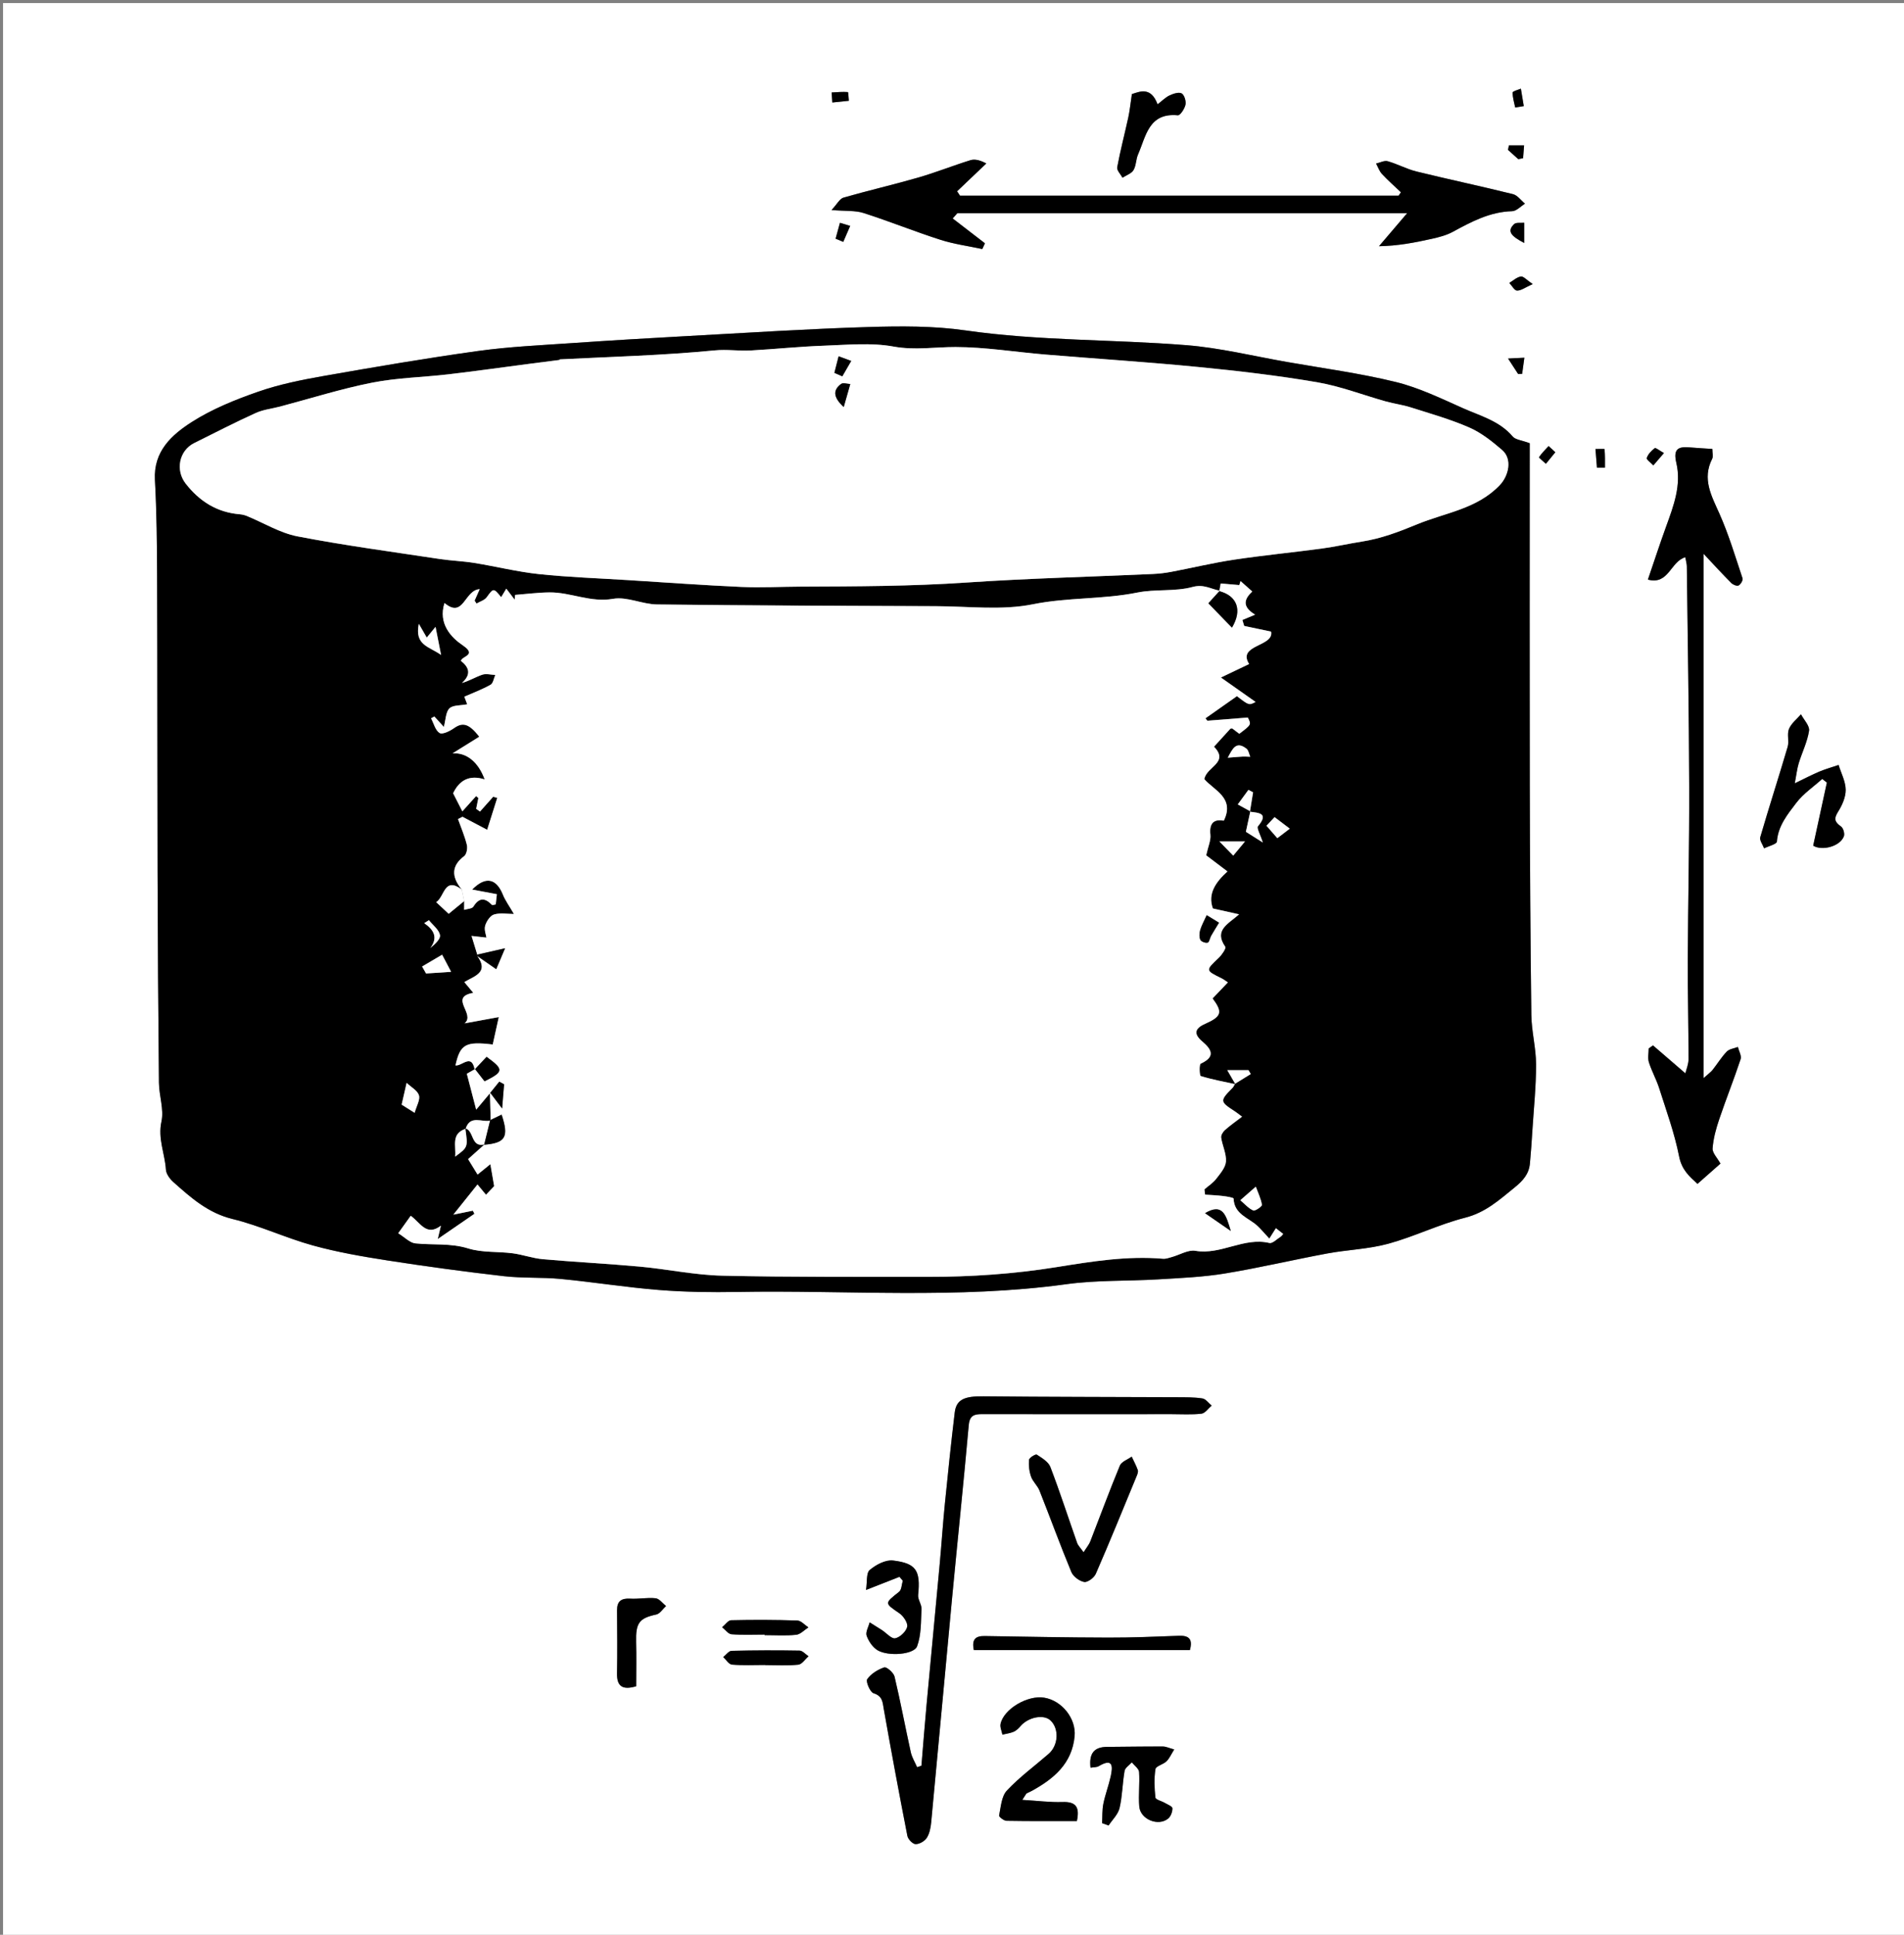 <?xml version="1.0" encoding="utf-8"?>
<!-- Generator: Adobe Illustrator 16.0.0, SVG Export Plug-In . SVG Version: 6.00 Build 0)  -->
<!DOCTYPE svg PUBLIC "-//W3C//DTD SVG 1.1//EN" "http://www.w3.org/Graphics/SVG/1.1/DTD/svg11.dtd">
<svg version="1.1" id="Layer_1" xmlns="http://www.w3.org/2000/svg" xmlns:xlink="http://www.w3.org/1999/xlink" x="0px" y="0px"
	 width="471.815px" height="479.316px" viewBox="0 0 471.815 479.316" enable-background="new 0 0 471.815 479.316"
	 xml:space="preserve">
<rect x="0" y="0" width="471.815" height="479.316" fill="#808080" stroke="none"/>
<g>
	<g>
		<path fill-rule="evenodd" clip-rule="evenodd" fill="#FFFFFF" d="M0.75,480.067c0-159.772,0-319.545,0-479.317
			c157.272,0,314.544,0,471.816,0c0,159.772,0,319.545,0,479.317C315.294,480.067,158.022,480.067,0.75,480.067z M379.063,109.798
			c-1.999-0.748-3.524-0.846-4.212-1.655c-3.268-3.849-7.975-5.084-12.263-6.991c-5.463-2.43-10.945-5.104-16.703-6.514
			c-8.896-2.179-18.028-3.395-27.066-4.982c-8.267-1.451-16.492-3.477-24.824-4.145c-18.22-1.458-36.549-1.039-54.732-3.652
			c-7.938-1.141-16.122-1.081-24.173-0.837c-14.764,0.446-29.513,1.4-44.266,2.204c-9.708,0.529-19.416,1.103-29.115,1.772
			c-7.774,0.537-15.585,0.89-23.292,1.961c-12.778,1.775-25.504,3.949-38.212,6.186c-5.478,0.964-11.003,2.073-16.235,3.896
			c-5.692,1.983-11.438,4.297-16.479,7.529c-4.938,3.166-9.488,7.224-9.101,14.323c0.435,7.961,0.515,15.947,0.543,23.923
			c0.087,24.424,0.043,48.848,0.112,73.271c0.049,17.383,0.161,34.767,0.34,52.148c0.033,3.218,1.278,6.596,0.621,9.605
			c-0.929,4.252,0.847,7.951,1.104,11.913c0.069,1.069,0.965,2.3,1.828,3.067c4.358,3.877,8.6,7.686,14.687,9.166
			c6.777,1.65,13.201,4.71,19.94,6.566c6.056,1.668,12.299,2.748,18.518,3.713c9.561,1.482,19.155,2.783,28.767,3.885
			c4.675,0.537,9.441,0.239,14.131,0.691c8.122,0.783,16.197,2.086,24.328,2.733c6.454,0.514,12.965,0.602,19.443,0.485
			c27.175-0.483,54.403,1.808,81.525-1.923c7.513-1.032,15.201-0.738,22.801-1.198c5.48-0.331,11.001-0.561,16.403-1.445
			c8.521-1.397,16.942-3.393,25.437-4.969c5.016-0.93,10.219-1.073,15.106-2.411c6.457-1.768,12.574-4.806,19.052-6.454
			c5.04-1.282,8.44-4.394,12.22-7.456c2.112-1.712,3.569-3.344,3.821-5.969c0.261-2.725,0.438-5.458,0.61-8.189
			c0.347-5.452,0.923-10.908,0.911-16.361c-0.008-4.076-1.117-8.146-1.17-12.226c-0.242-18.944-0.351-37.891-0.389-56.837
			C379.021,166.295,379.063,137.968,379.063,109.798z M422.135,137.178c2.708,2.88,4.75,5.122,6.89,7.266
			c0.423,0.423,1.409,0.814,1.808,0.603c0.517-0.275,1.126-1.309,0.971-1.773c-1.792-5.369-3.415-10.827-5.708-15.984
			c-1.988-4.47-4.358-8.625-1.811-13.626c0.293-0.574,0.039-1.426,0.039-2.441c-2.009-0.136-3.851-0.23-5.686-0.389
			c-2.95-0.256-4.013,0.549-3.235,3.86c1.288,5.486-0.687,10.654-2.541,15.765c-1.571,4.33-2.998,8.711-4.509,13.128
			c5.162,1.405,5.604-4.507,9.269-5.535c0.182,1.042,0.371,1.637,0.378,2.234c0.219,18.233,0.53,36.466,0.587,54.7
			c0.043,14.231-0.29,28.462-0.349,42.694c-0.033,8.231,0.185,16.462,0.183,24.694c0,1.3-0.565,2.601-0.782,3.529
			c-2.883-2.486-5.452-4.703-8.022-6.921c-0.357,0.253-0.713,0.505-1.069,0.758c0,1.152-0.273,2.39,0.057,3.438
			c0.692,2.196,1.856,4.243,2.553,6.438c1.776,5.591,3.805,11.148,4.932,16.878c0.658,3.344,2.554,4.959,4.554,6.793
			c2.256-1.99,4.147-3.66,5.689-5.021c-0.785-1.434-2.026-2.648-1.946-3.767c0.176-2.433,0.851-4.876,1.639-7.208
			c1.686-4.992,3.65-9.892,5.306-14.894c0.278-0.842-0.426-2.009-0.677-3.025c-0.936,0.363-2.121,0.485-2.754,1.141
			c-1.321,1.368-2.323,3.041-3.515,4.541c-0.433,0.545-1.035,0.955-2.248,2.044C422.135,223.462,422.135,180.831,422.135,137.178z
			 M236.08,54.121c0.387-0.439,0.772-0.877,1.159-1.316c36.917,0,73.834,0,111.459,0c-2.695,3.162-4.837,5.675-6.979,8.188
			c4.522-0.067,8.821-0.873,13.086-1.829c1.782-0.399,3.626-0.875,5.212-1.737c4.629-2.518,9.21-4.957,14.692-5.107
			c1.078-0.029,2.125-1.212,3.188-1.863c-0.989-0.813-1.863-2.085-2.984-2.364c-7.937-1.968-15.942-3.656-23.885-5.604
			c-2.445-0.6-4.723-1.864-7.153-2.549c-0.839-0.237-1.912,0.359-2.879,0.575c0.476,0.872,0.802,1.881,1.457,2.585
			c1.478,1.59,3.119,3.031,4.693,4.532c-0.187,0.277-0.373,0.554-0.56,0.831c-36.235,0-72.472,0-108.706,0
			c-0.236-0.359-0.472-0.719-0.708-1.078c2.413-2.296,4.826-4.593,7.239-6.889c-1.616-0.857-2.876-1.139-3.945-0.808
			c-4.327,1.341-8.548,3.037-12.898,4.293c-6.149,1.776-12.397,3.206-18.547,4.979c-0.938,0.27-1.575,1.587-2.962,3.075
			c3.538,0.294,5.885,0.076,7.949,0.737c6.391,2.049,12.629,4.578,19.02,6.629c3.362,1.079,6.919,1.55,10.388,2.295
			c0.22-0.475,0.438-0.949,0.656-1.422C241.408,58.223,238.744,56.172,236.08,54.121z M228.332,437.42
			c-0.357,0.125-0.714,0.25-1.071,0.376c-0.534-1.238-1.279-2.429-1.565-3.721c-1.379-6.237-2.543-12.523-4.025-18.734
			c-0.23-0.964-1.983-2.466-2.547-2.276c-1.596,0.535-3.288,1.579-4.222,2.923c-0.404,0.581,0.7,3.21,1.567,3.483
			c2.26,0.711,2.23,2.205,2.545,3.981c1.853,10.474,3.795,20.932,5.839,31.368c0.161,0.824,1.311,2.013,2.027,2.031
			c0.942,0.023,2.254-0.725,2.778-1.543c0.694-1.084,0.971-2.538,1.097-3.864c1.749-18.448,3.412-36.904,5.158-55.353
			c1.356-14.335,2.865-28.655,4.142-42.998c0.22-2.473,1.37-2.775,3.373-2.771c15.606,0.034,31.214,0.014,46.82,0.007
			c2.498-0.001,5.018,0.171,7.483-0.114c0.904-0.104,1.683-1.303,2.518-2.002c-0.758-0.617-1.453-1.644-2.286-1.771
			c-2.082-0.32-4.228-0.29-6.349-0.301c-15.967-0.074-31.935-0.056-47.899-0.226c-4.687-0.051-6.741,0.757-7.132,4.022
			c-0.902,7.516-1.687,15.047-2.439,22.579c-0.496,4.961-0.82,9.938-1.277,14.903c-1.071,11.625-2.191,23.245-3.26,34.869
			C229.142,427.329,228.754,432.375,228.332,437.42z M268.513,384.55c-0.815-1.155-1.371-1.67-1.594-2.302
			c-2.213-6.276-4.257-12.615-6.637-18.827c-0.493-1.286-2.1-2.235-3.372-3.065c-0.277-0.18-1.863,0.771-1.911,1.286
			c-0.125,1.375,0.042,2.872,0.503,4.177c0.438,1.241,1.596,2.22,2.085,3.453c2.661,6.709,5.123,13.498,7.89,20.161
			c0.467,1.126,1.991,2.267,3.19,2.478c0.842,0.148,2.455-1.054,2.876-2.022c3.496-8.036,6.8-16.157,10.142-24.261
			c0.187-0.45,0.404-1.042,0.261-1.443c-0.407-1.144-0.993-2.223-1.509-3.326c-1.006,0.729-2.528,1.244-2.933,2.222
			c-2.575,6.211-4.889,12.53-7.333,18.795C269.877,382.63,269.312,383.279,268.513,384.55z M444.754,194.054
			c0.425-2.234,0.565-3.644,0.973-4.972c0.828-2.697,2.138-5.298,2.559-8.045c0.188-1.229-1.287-2.714-2.008-4.082
			c-1.024,1.198-2.398,2.252-2.971,3.638c-0.533,1.291,0.086,3.023-0.321,4.41c-2.2,7.483-4.611,14.905-6.791,22.395
			c-0.223,0.766,0.609,1.837,0.951,2.767c1.106-0.553,3.12-1.036,3.169-1.668c0.297-3.928,2.662-6.783,4.815-9.61
			c1.735-2.279,4.25-3.965,6.419-5.914c0.384,0.299,0.768,0.598,1.151,0.897c-1.122,5.171-2.243,10.343-3.391,15.629
			c2.14,1.354,6.655,0.231,7.611-2.322c0.245-0.657-0.149-2.03-0.707-2.421c-1.544-1.082-1.852-1.901-0.752-3.636
			c1.02-1.606,1.923-3.627,1.906-5.457c-0.019-2.057-1.126-4.103-1.76-6.154c-1.601,0.543-3.235,1.002-4.792,1.652
			C449.049,191.896,447.351,192.803,444.754,194.054z M253.332,445.885c0.927-1.401,0.971-1.55,1.067-1.601
			c0.433-0.228,0.893-0.405,1.321-0.642c5.445-3.005,9.94-6.765,10.572-13.525c0.409-4.363-3.133-8.825-7.54-9.547
			c-4.109-0.673-10.002,2.785-10.811,6.484c-0.179,0.82,0.287,1.78,0.456,2.676c0.948-0.229,1.947-0.341,2.828-0.727
			c0.649-0.284,1.212-0.864,1.695-1.417c1.938-2.221,5.716-2.952,7.389-1.382c2.18,2.045,1.982,6.163-0.451,8.28
			c-3.473,3.022-7.234,5.768-10.36,9.11c-1.338,1.431-1.476,4.049-1.92,6.178c-0.065,0.313,1.191,1.294,1.848,1.306
			c5.811,0.104,11.624,0.061,17.426,0.061c0.774-3.608-0.348-4.825-3.575-4.718C260.229,446.524,257.164,446.115,253.332,445.885z
			 M270.236,437.921c0.842-0.145,1.537-0.087,2.026-0.377c3.582-2.121,3.516,0.058,2.967,2.55c-0.503,2.279-1.357,4.481-1.817,6.767
			c-0.314,1.555-0.217,3.193-0.305,4.794c0.534,0.195,1.068,0.392,1.603,0.587c0.94-1.433,2.352-2.754,2.72-4.321
			c0.705-3.001,0.711-6.159,1.247-9.211c0.138-0.785,1.17-1.414,1.791-2.114c0.63,0.792,1.744,1.55,1.801,2.381
			c0.197,2.847-0.196,5.737,0.049,8.575c0.274,3.179,4.702,4.978,7.148,2.979c0.656-0.535,1.091-1.707,1.062-2.568
			c-0.015-0.467-1.204-0.923-1.896-1.329c-0.79-0.465-2.259-0.799-2.315-1.313c-0.257-2.333-0.355-4.746,0.009-7.05
			c0.12-0.759,1.925-1.145,2.735-1.932c0.729-0.709,1.153-1.735,1.914-2.94c-1.233-0.334-2.028-0.729-2.823-0.732
			c-4.607-0.019-9.215,0.065-13.822,0.096C271.171,432.782,269.808,434.335,270.236,437.921z M294.859,408.775
			c0.748-2.703-0.223-3.629-2.715-3.535c-5.836,0.22-11.676,0.463-17.514,0.449c-10.202-0.024-20.404-0.213-30.605-0.386
			c-2.262-0.039-3.278,0.792-2.706,3.472C259.146,408.775,276.999,408.775,294.859,408.775z M222.89,390.636
			c0.275,0.319,0.551,0.641,0.825,0.961c-0.292,0.936-0.289,2.243-0.923,2.744c-3.651,2.884-3.627,2.782,0.063,5.313
			c1.011,0.693,2.162,2.407,1.946,3.358c-0.265,1.172-1.778,2.61-2.967,2.847c-0.924,0.184-2.172-1.311-3.29-2.037
			c-1.005-0.653-2.028-1.278-3.043-1.915c-0.286,1.124-1.068,2.429-0.741,3.332c0.498,1.379,1.52,2.9,2.752,3.611
			c2.667,1.538,8.981,1.057,9.75-1.017c1.051-2.832,0.936-6.134,1.084-9.245c0.054-1.137-0.938-2.342-0.827-3.453
			c0.599-6.014-0.411-7.85-6.226-8.547c-1.85-0.221-4.236,1.047-5.773,2.348c-0.898,0.759-0.602,2.931-0.919,4.952
			C217.965,392.567,220.428,391.602,222.89,390.636z M280.484,23.315c-0.374,2.487-0.533,4.148-0.887,5.767
			c-0.899,4.124-1.979,8.209-2.75,12.355c-0.141,0.755,0.844,1.719,1.309,2.586c0.935-0.607,2.2-1.012,2.722-1.87
			c0.679-1.119,0.597-2.669,1.14-3.904c1.974-4.496,2.615-10.372,9.853-9.686c0.58,0.055,1.684-1.62,1.896-2.627
			c0.185-0.875-0.285-2.425-0.953-2.793c-0.709-0.391-2.078,0.073-3.001,0.503c-1.001,0.467-1.819,1.324-2.962,2.198
			C285.196,21.396,282.429,22.69,280.484,23.315z M157.652,417.744c0-3.789,0.075-7.37-0.019-10.948
			c-0.125-4.761,0.766-5.914,4.994-6.827c0.916-0.197,1.619-1.377,2.419-2.104c-0.855-0.673-1.659-1.82-2.578-1.922
			c-2.072-0.228-4.211,0.223-6.305,0.098c-2.223-0.133-3.271,0.642-3.256,2.903c0.035,5.206,0.094,10.414-0.006,15.618
			C152.838,417.927,154.424,418.69,157.652,417.744z M189.469,404.945c0.001,0.045,0.001,0.091,0.001,0.136
			c2.609,0,5.238,0.182,7.818-0.087c1.063-0.111,2.025-1.192,3.034-1.833c-0.912-0.594-1.807-1.671-2.737-1.703
			c-5.467-0.186-10.945-0.198-16.414-0.07c-0.757,0.018-1.489,1.129-2.233,1.735c0.773,0.606,1.511,1.672,2.328,1.738
			C183.985,405.083,186.733,404.945,189.469,404.945z M189.6,412.471c0,0.01,0,0.02,0,0.029c2.744,0,5.507,0.179,8.223-0.101
			c0.908-0.093,1.696-1.356,2.538-2.086c-0.743-0.488-1.479-1.387-2.231-1.401c-5.616-0.103-11.236-0.088-16.85,0.056
			c-0.701,0.018-1.378,1.004-2.066,1.542c0.716,0.654,1.391,1.806,2.158,1.871C184.098,412.611,186.855,412.471,189.6,412.471z
			 M377.697,60.191c0-2.2,0-3.605,0-5.01c-0.854,0.096-2.018-0.128-2.507,0.345C373.327,57.327,374.509,58.516,377.697,60.191z
			 M412.329,112.238c-1.089-0.603-2.043-1.392-2.279-1.216c-0.832,0.619-1.658,1.488-1.977,2.434
			c-0.13,0.385,1.048,1.21,1.631,1.835C410.454,114.419,411.204,113.547,412.329,112.238z M379.808,70.373
			c-1.507-1.013-2.302-1.971-2.929-1.871c-1.015,0.163-1.919,1.02-2.87,1.584c0.639,0.676,1.266,1.89,1.917,1.904
			C376.929,72.01,377.948,71.207,379.808,70.373z M206.083,22.911c0.055,0.827,0.11,1.654,0.165,2.481
			c1.365-0.141,2.731-0.281,4.096-0.422c-0.078-0.753-0.11-2.149-0.243-2.159C208.771,22.714,207.424,22.845,206.083,22.911z
			 M207.065,59.131c0.633,0.263,1.265,0.526,1.897,0.79c0.571-1.319,1.144-2.638,1.715-3.957c-0.846-0.255-1.691-0.51-2.538-0.766
			C207.782,56.509,207.424,57.819,207.065,59.131z M375.466,26.626c0.71-0.113,1.419-0.227,2.13-0.34
			c-0.24-1.441-0.48-2.883-0.722-4.324c-0.714,0.316-2.029,0.623-2.036,0.953C374.814,24.147,375.221,25.389,375.466,26.626z
			 M395.729,115.863c0.662-0.004,1.323-0.008,1.985-0.012c0-1.533,0.033-3.068-0.1-4.589c-0.007-0.075-1.47-0.021-2.254-0.027
			C395.484,112.778,395.607,114.321,395.729,115.863z M385.414,112.034c-0.557-0.511-1.112-1.022-1.668-1.532
			c-0.825,0.904-1.714,1.765-2.385,2.772c-0.073,0.11,1.116,1.059,1.721,1.62C383.858,113.94,384.636,112.987,385.414,112.034z
			 M373.698,88.819c1.229,1.886,1.859,2.854,2.489,3.821c0.334-0.008,0.669-0.016,1.003-0.024c0.183-1.333,0.365-2.665,0.549-3.999
			C376.635,88.673,375.529,88.728,373.698,88.819z M376.236,39.43c0.396-0.082,0.792-0.162,1.189-0.243
			c0.082-1.06,0.165-2.119,0.247-3.179c-1.252,0-2.503,0-3.755,0c-0.079,0.375-0.156,0.75-0.234,1.124
			C374.534,37.898,375.385,38.664,376.236,39.43z"/>
		<path fill-rule="evenodd" clip-rule="evenodd" d="M379.063,109.798c0,28.17-0.041,56.497,0.016,84.824
			c0.038,18.947,0.146,37.893,0.389,56.837c0.053,4.08,1.162,8.149,1.17,12.226c0.012,5.453-0.564,10.909-0.911,16.361
			c-0.173,2.731-0.35,5.465-0.61,8.189c-0.252,2.625-1.709,4.257-3.821,5.969c-3.779,3.063-7.18,6.174-12.22,7.456
			c-6.478,1.648-12.595,4.687-19.052,6.454c-4.888,1.338-10.091,1.481-15.106,2.411c-8.494,1.576-16.915,3.571-25.437,4.969
			c-5.402,0.885-10.923,1.114-16.403,1.445c-7.6,0.46-15.288,0.166-22.801,1.198c-27.122,3.73-54.351,1.439-81.525,1.923
			c-6.479,0.116-12.989,0.028-19.443-0.485c-8.13-0.647-16.206-1.95-24.328-2.733c-4.69-0.452-9.457-0.154-14.131-0.691
			c-9.612-1.102-19.207-2.402-28.767-3.885c-6.219-0.965-12.462-2.045-18.518-3.713c-6.74-1.856-13.164-4.916-19.94-6.566
			c-6.086-1.48-10.328-5.289-14.687-9.166c-0.863-0.768-1.758-1.998-1.828-3.067c-0.257-3.962-2.033-7.661-1.104-11.913
			c0.658-3.01-0.587-6.388-0.621-9.605c-0.179-17.382-0.291-34.766-0.34-52.148c-0.069-24.424-0.025-48.848-0.112-73.271
			c-0.028-7.976-0.108-15.962-0.543-23.923c-0.387-7.1,4.162-11.158,9.101-14.323c5.042-3.232,10.787-5.546,16.479-7.529
			c5.232-1.823,10.758-2.932,16.235-3.896c12.708-2.236,25.434-4.411,38.212-6.186c7.707-1.071,15.518-1.424,23.292-1.961
			c9.7-0.669,19.407-1.243,29.115-1.772c14.752-0.804,29.501-1.757,44.266-2.204c8.051-0.243,16.234-0.304,24.173,0.837
			c18.184,2.614,36.513,2.194,54.732,3.652c8.332,0.667,16.558,2.693,24.824,4.145c9.038,1.587,18.171,2.803,27.066,4.982
			c5.758,1.41,11.24,4.084,16.703,6.514c4.288,1.907,8.995,3.142,12.263,6.991C375.538,108.952,377.063,109.05,379.063,109.798z
			 M309.733,201.091c0.26-1.602,0.52-3.204,0.779-4.805c-0.385-0.204-0.769-0.407-1.153-0.609c-0.878,1.202-1.757,2.405-2.636,3.607
			c1.037,0.57,2.075,1.141,3.112,1.71c-0.343,1.581-0.686,3.162-1.101,5.07c0.906,0.573,2.188,1.382,4.187,2.646
			c-0.652-2.053-1.571-3.578-1.204-4.011C314.447,201.479,312.021,201.378,309.733,201.091z M115.295,279.525
			c2.223,0.57,1.358,4.846,4.777,3.979c-1.419,1.268-2.837,2.536-4.077,3.645c0.963,1.567,1.697,2.76,2.349,3.821
			c1.158-0.936,2.27-1.834,3.172-2.563c0.324,1.872,0.581,3.354,0.941,5.439c-0.268,0.281-1.138,1.197-2.025,2.132
			c-0.793-0.957-1.412-1.703-2.107-2.543c-2.001,2.5-3.708,4.631-5.981,7.471c2.236-0.456,3.534-0.72,4.831-0.984
			c0.131,0.259,0.26,0.519,0.39,0.777c-2.824,1.941-5.647,3.883-9.092,6.25c0.339-1.425,0.514-2.156,0.79-3.315
			c-3.586,2.761-5.08-0.729-7.479-2.447c-1.144,1.596-2.146,2.993-3.099,4.323c1.63,1.008,2.869,2.365,4.236,2.51
			c4.359,0.46,8.726-0.109,13.125,1.261c3.449,1.074,7.324,0.722,10.984,1.199c2.52,0.329,4.973,1.239,7.494,1.462
			c8.024,0.711,16.078,1.107,24.1,1.844c6.796,0.624,13.552,2.084,20.347,2.237c16.981,0.386,33.974,0.275,50.962,0.292
			c10.672,0.011,21.285-0.709,31.848-2.406c8.736-1.404,17.506-2.839,26.433-2.078c0.703,0.06,1.449-0.226,2.156-0.42
			c1.966-0.539,4.047-1.854,5.858-1.544c6.341,1.081,11.985-3.439,18.33-1.945c0.76,0.179,1.846-0.966,2.757-1.534
			c0.261-0.163,0.439-0.456,0.667-0.701c-0.694-0.546-1.273-1-1.807-1.42c-0.511,0.811-1.015,1.608-1.628,2.582
			c-1.427-1.534-2.143-2.406-2.963-3.165c-2.195-2.029-5.749-2.844-5.898-6.759c-0.01-0.25-1.692-0.521-2.615-0.633
			c-1.474-0.181-2.964-0.235-4.446-0.343c-0.056-0.438-0.11-0.874-0.165-1.312c0.986-0.855,2.135-1.586,2.916-2.6
			c1.009-1.31,2.313-2.804,2.418-4.294c0.136-1.93-0.886-3.919-1.189-5.917c-0.088-0.576,0.433-1.43,0.928-1.871
			c1.295-1.154,2.73-2.151,4.25-3.318c-0.838-0.622-1.309-1.014-1.82-1.343c-3.711-2.396-3.726-2.582-0.503-5.839
			c0.254-0.256,0.38-0.638,0.563-0.962c1.308-0.808,2.614-1.615,3.922-2.423c-0.193-0.32-0.387-0.641-0.579-0.961
			c-1.606,0-3.212,0-5.244,0c0.842,1.456,1.428,2.47,2.014,3.483c-2.874-0.628-5.778-1.155-8.579-2.021
			c-0.321-0.1-0.426-2.88-0.011-3.071c3.717-1.712,2.729-3.503,0.377-5.507c-2.157-1.84-1.93-3.195,0.716-4.368
			c4.118-1.826,4.358-2.882,1.839-6.281c1.217-1.272,2.428-2.54,3.796-3.972c-0.722-0.473-1.098-0.78-1.522-0.988
			c-4.096-2.008-4.059-1.961-0.718-5.138c0.76-0.722,1.85-2.336,1.594-2.701c-2.901-4.131,0.727-5.636,3.424-8.037
			c-2.4-0.535-4.365-0.974-6.494-1.449c-1.349-3.683,0.747-6.572,3.611-9.179c-2.221-1.68-4.021-3.043-5.27-3.988
			c0.492-2.239,1.196-3.723,1.041-5.109c-0.305-2.726,0.756-3.961,3.324-3.475c2.809-5.683-2.516-7.563-4.825-10.295
			c0.524-3.093,6.229-4.073,2.397-8.033c1.402-1.54,2.771-3.04,4.081-4.48c0.24-0.011,0.404-0.071,0.483-0.013
			c0.581,0.42,1.146,0.864,1.706,1.293c2.996-2.269,2.996-2.269,2.107-4.021c-3.468,0.272-6.747,0.53-10.026,0.789
			c-0.155-0.202-0.311-0.403-0.466-0.604c2.54-1.787,5.081-3.574,7.8-5.487c2.985,2.293,2.985,2.293,4.616,1.435
			c-2.778-1.958-5.393-3.8-8.589-6.052c2.226-1.063,4.479-2.14,6.989-3.34c-3.038-4.817,6.21-4.292,5.456-8.03
			c-2.77-0.583-4.722-0.995-6.675-1.406c-0.148-0.492-0.298-0.985-0.447-1.478c0.904-0.377,1.808-0.755,3.154-1.318
			c-3.369-2.031-2.656-3.913-0.702-5.736c-1.113-0.987-2.013-1.785-2.911-2.583c-0.1,0.333-0.2,0.665-0.3,0.998
			c-1.485-0.13-2.971-0.259-4.609-0.402c-0.088,0.47-0.221,1.187-0.354,1.903l0.12-0.114c-2.208-0.4-3.96-1.678-6.735-0.924
			c-4.368,1.188-9.221,0.48-13.704,1.386c-8.545,1.725-17.263,1.159-25.881,2.902c-7.677,1.552-15.895,0.504-23.874,0.475
			c-23.087-0.084-46.176-0.164-69.262-0.431c-3.648-0.042-7.451-1.999-10.888-1.394c-5.585,0.981-10.488-1.646-15.767-1.593
			c-2.837,0.028-5.672,0.403-8.508,0.622c-0.037,0.392-0.075,0.783-0.113,1.175c-0.616-0.809-1.232-1.617-2.071-2.716
			c-0.561,0.92-0.922,1.512-1.274,2.11c-1.892-2.335-1.92-2.27-3.578,0.012c-0.538,0.74-1.665,1.053-2.523,1.561
			c-0.161-0.239-0.321-0.478-0.482-0.716c0.341-0.769,0.682-1.537,1.264-2.851c-3.819,0.231-3.951,7.426-8.721,3.434
			c-1.649,5.166,1.742,8.595,4.468,10.441c3.699,2.504-0.109,2.643-0.398,3.888c2.007,1.586,2.653,3.32,0.248,5.48
			c1.891-0.533,3.396-1.497,5.039-2.046c0.963-0.322,2.147,0.016,3.231,0.058c-0.376,0.833-0.528,2.064-1.17,2.425
			c-2.044,1.15-4.271,1.977-6.502,2.961c0.111,0.294,0.454,1.203,0.71,1.88c-1.685,0.335-3.554,0.168-4.409,1.021
			c-0.924,0.921-0.901,2.793-1.381,4.581c-0.849-0.931-1.601-1.755-2.352-2.579c-0.27,0.153-0.54,0.306-0.81,0.459
			c0.673,1.266,1.064,2.997,2.118,3.635c0.703,0.426,2.516-0.467,3.538-1.188c2.047-1.447,3.619-1.352,6.286,2.106
			c-2.206,1.376-4.411,2.75-6.616,4.125c3.371-0.248,6.349,2.037,7.955,6.452c-3.73-1.189-6.255,0.152-7.816,3.431
			c0.753,1.476,1.497,2.932,2.287,4.48c1.276-1.418,2.339-2.6,3.402-3.781c0.187,0.164,0.374,0.327,0.56,0.489
			c-0.181,0.888-0.362,1.776-0.542,2.663c0.315,0.228,0.63,0.456,0.945,0.683c1.088-1.22,2.176-2.44,3.263-3.66
			c0.339,0.089,0.678,0.179,1.017,0.268c-0.818,2.585-1.636,5.171-2.502,7.907c-2.162-1.141-4.136-2.181-6.109-3.221
			c-0.372,0.189-0.743,0.378-1.114,0.568c0.754,2.116,1.653,4.196,2.19,6.365c0.212,0.859-0.052,2.354-0.661,2.811
			c-3.042,2.285-3.325,4.964-0.59,8.287c-4.375-3.291-4.23,1.771-6.345,3.123c1.106,1.032,1.971,1.838,3.091,2.883
			c1.333-1.096,2.593-2.133,3.854-3.17c-0.006,0.728-0.011,1.457-0.016,2.185c0.784-0.251,1.953-0.263,2.284-0.795
			c1.453-2.334,2.905-2.203,4.631-0.408c0.091,0.094,0.449-0.069,0.912-0.155c0.092-0.843,0.19-1.74,0.275-2.518
			c-2.109-0.396-3.907-0.735-6.121-1.151c3.378-3.439,6.026-2.706,7.622,1.252c0.592,1.467,1.564,2.781,2.73,4.802
			c-1.609,0-3.387-0.337-4.927,0.124c-0.952,0.285-1.877,1.685-2.196,2.767c-0.299,1.014,0.215,2.269,0.309,2.957
			c-1.412-0.157-2.689-0.299-3.687-0.411c0.64,2.083,1.03,3.354,1.42,4.625c-0.047,0.122-0.044,0.238,0.009,0.35
			c2.975,4.081-0.726,4.958-3.22,6.453c0.676,0.812,1.302,1.563,2.225,2.67c-6.18,1.081,0.648,5.234-2.158,7.558
			c3.017-0.552,6.033-1.104,8.476-1.551c-0.51,2.301-0.999,4.51-1.505,6.792c-6.691-0.805-8.072-0.102-9.229,5.18
			c1.609,0.235,3.976-3.06,4.759,1.021l0.089-0.111c-0.996,0.566-1.992,1.132-2.036,1.157c0.903,3.468,1.528,5.869,2.317,8.897
			c1.476-1.763,2.485-2.969,3.495-4.174l-0.09-0.115c0.063,2.325,0.124,4.65,0.186,6.976c-2.109,0.552-5.074-1.508-6.187,2.05
			c-3.675,1.216-2.36,4.141-2.61,6.89C115.977,284.197,115.977,284.197,115.295,279.525z M138.679,89.03
			c-0.007,0.047-0.016,0.095-0.023,0.142c-2.33,0.297-4.66,0.59-6.988,0.893c-6.848,0.893-13.687,1.86-20.545,2.666
			c-6.308,0.742-12.727,0.847-18.932,2.073C84.51,96.322,77,98.71,69.415,100.714c-2.015,0.532-4.166,0.75-6.033,1.6
			c-5.156,2.345-10.209,4.922-15.276,7.46c-3.752,1.879-4.666,6.733-2.103,10.017c3.435,4.402,7.737,7.135,13.375,7.607
			c0.608,0.051,1.234,0.196,1.798,0.428c4.182,1.713,8.206,4.213,12.551,5.051c11.681,2.252,23.493,3.823,35.262,5.608
			c2.833,0.429,5.719,0.516,8.546,0.973c5.349,0.865,10.64,2.195,16.016,2.766c7.3,0.773,14.657,1.024,21.99,1.483
			c9.396,0.588,18.787,1.274,28.19,1.695c4.913,0.22,9.847-0.06,14.771-0.08c13.634-0.054,27.254-0.08,40.88-1.002
			c15.433-1.044,30.909-1.428,46.365-2.128c1.491-0.067,2.988-0.243,4.454-0.521c5.213-0.988,10.384-2.237,15.624-3.025
			c7.217-1.083,14.488-1.783,21.722-2.755c3.322-0.446,6.601-1.204,9.914-1.723c4.771-0.747,9.147-2.398,13.644-4.259
			c6.995-2.897,14.783-3.771,20.466-9.647c2.341-2.421,3.207-6.578,0.661-8.769c-2.482-2.136-5.161-4.276-8.122-5.572
			c-4.673-2.044-9.638-3.439-14.516-4.995c-2.007-0.64-4.131-0.906-6.165-1.474c-5.685-1.587-11.26-3.768-17.043-4.755
			c-9.753-1.667-19.612-2.816-29.466-3.78c-12.626-1.235-25.293-2.039-37.937-3.089c-7.403-0.615-14.795-1.841-22.193-1.856
			c-5.119-0.01-10.093,0.848-15.373-0.118c-5.561-1.017-11.453-0.418-17.19-0.216c-6.066,0.213-12.116,0.846-18.179,1.186
			c-2.977,0.167-5.872-0.322-8.974-0.018C164.325,88.055,151.485,88.371,138.679,89.03z M109.556,236.518
			c-1.927,1.135-3.443,2.026-4.958,2.918c0.326,0.575,0.653,1.15,0.979,1.726c2.071-0.136,4.142-0.271,6.212-0.406
			C110.975,239.21,110.161,237.665,109.556,236.518z M99.529,273.654c0.744,0.469,1.717,1.081,3.216,2.025
			c0.489-1.749,1.404-3.224,1.074-4.327c-0.35-1.167-1.884-1.979-3.054-3.093C100.249,270.513,99.93,271.906,99.529,273.654z
			 M103.787,154.547c-1.1,5.354,2.558,5.578,5.517,7.708c-0.54-2.728-0.9-4.549-1.376-6.958c-0.983,1.201-1.498,1.829-2.175,2.657
			C105.202,157.001,104.75,156.217,103.787,154.547z M307.352,297.337c1.104,0.928,2.027,2.026,3.205,2.533
			c0.467,0.202,2.209-1.019,2.149-1.398c-0.243-1.528-0.962-2.981-1.517-4.494C309.775,295.215,308.831,296.042,307.352,297.337z
			 M315.84,202.432c-0.956,1.019-1.814,1.932-2.002,2.132c1.049,1.203,1.893,2.17,2.685,3.077c0.729-0.557,1.927-1.469,3.084-2.354
			C318.443,204.405,317.256,203.505,315.84,202.432z M302.156,208.448c1.451,1.48,2.448,2.497,3.444,3.513
			c0.825-0.993,1.65-1.984,2.921-3.513C306.051,208.448,304.536,208.448,302.156,208.448z M304.249,187.709
			c1.65-0.129,2.654-0.231,3.66-0.277c0.631-0.029,1.265,0.028,1.898,0.045c-0.299-0.681-0.41-1.603-0.927-2
			C306.323,183.504,305.452,185.428,304.249,187.709z M106.28,227.963c-0.385,0.246-0.769,0.491-1.153,0.735
			c2.468,1.706,3.447,3.604,1.502,6.164c1.095-0.922,2.584-2.22,2.4-3.2C108.772,230.304,107.256,229.185,106.28,227.963z"/>
		<path fill-rule="evenodd" clip-rule="evenodd" d="M422.135,137.178c0,43.653,0,86.284,0,129.918
			c1.213-1.089,1.815-1.499,2.248-2.044c1.191-1.5,2.193-3.173,3.515-4.541c0.633-0.655,1.818-0.777,2.754-1.141
			c0.251,1.017,0.955,2.184,0.677,3.025c-1.655,5.002-3.62,9.901-5.306,14.894c-0.788,2.332-1.463,4.775-1.639,7.208
			c-0.08,1.118,1.161,2.333,1.946,3.767c-1.542,1.361-3.434,3.031-5.689,5.021c-2-1.834-3.896-3.449-4.554-6.793
			c-1.127-5.729-3.155-11.287-4.932-16.878c-0.696-2.195-1.86-4.242-2.553-6.438c-0.33-1.048-0.057-2.285-0.057-3.438
			c0.356-0.253,0.712-0.505,1.069-0.758c2.57,2.218,5.14,4.435,8.022,6.921c0.217-0.929,0.782-2.229,0.782-3.529
			c0.002-8.231-0.216-16.463-0.183-24.694c0.059-14.231,0.392-28.463,0.349-42.694c-0.057-18.234-0.368-36.466-0.587-54.7
			c-0.007-0.597-0.196-1.192-0.378-2.234c-3.664,1.027-4.106,6.939-9.269,5.535c1.511-4.417,2.938-8.798,4.509-13.128
			c1.854-5.111,3.829-10.279,2.541-15.765c-0.777-3.311,0.285-4.116,3.235-3.86c1.835,0.159,3.677,0.253,5.686,0.389
			c0,1.015,0.254,1.867-0.039,2.441c-2.548,5.001-0.178,9.156,1.811,13.626c2.293,5.157,3.916,10.616,5.708,15.984
			c0.155,0.465-0.454,1.498-0.971,1.773c-0.398,0.212-1.385-0.179-1.808-0.603C426.885,142.3,424.843,140.059,422.135,137.178z"/>
		<path fill-rule="evenodd" clip-rule="evenodd" d="M236.08,54.121c2.664,2.051,5.328,4.102,7.992,6.153
			c-0.218,0.474-0.437,0.948-0.656,1.422c-3.469-0.746-7.026-1.217-10.388-2.295c-6.391-2.051-12.628-4.58-19.02-6.629
			c-2.064-0.662-4.411-0.443-7.949-0.737c1.387-1.488,2.023-2.805,2.962-3.075c6.15-1.772,12.398-3.202,18.547-4.979
			c4.35-1.256,8.571-2.952,12.898-4.293c1.069-0.332,2.329-0.05,3.945,0.808c-2.413,2.296-4.826,4.593-7.239,6.889
			c0.236,0.359,0.472,0.719,0.708,1.078c36.234,0,72.471,0,108.706,0c0.187-0.277,0.373-0.554,0.56-0.831
			c-1.574-1.501-3.216-2.941-4.693-4.532c-0.655-0.705-0.981-1.714-1.457-2.585c0.967-0.216,2.04-0.812,2.879-0.575
			c2.431,0.686,4.708,1.949,7.153,2.549c7.942,1.948,15.948,3.637,23.885,5.604c1.121,0.278,1.995,1.551,2.984,2.364
			c-1.063,0.65-2.109,1.833-3.188,1.863c-5.482,0.15-10.063,2.589-14.692,5.107c-1.586,0.862-3.43,1.338-5.212,1.737
			c-4.265,0.956-8.563,1.761-13.086,1.829c2.142-2.513,4.283-5.026,6.979-8.188c-37.625,0-74.542,0-111.459,0
			C236.853,53.244,236.467,53.682,236.08,54.121z"/>
		<path fill-rule="evenodd" clip-rule="evenodd" d="M228.332,437.42c0.422-5.045,0.81-10.091,1.274-15.131
			c1.068-11.624,2.188-23.244,3.26-34.869c0.458-4.965,0.781-9.942,1.277-14.903c0.752-7.532,1.538-15.063,2.439-22.579
			c0.391-3.266,2.445-4.073,7.132-4.022c15.965,0.17,31.933,0.151,47.899,0.226c2.121,0.011,4.267-0.02,6.349,0.301
			c0.833,0.128,1.528,1.154,2.286,1.771c-0.835,0.699-1.613,1.897-2.518,2.002c-2.466,0.285-4.985,0.113-7.483,0.114
			c-15.606,0.007-31.214,0.027-46.82-0.007c-2.003-0.004-3.153,0.299-3.373,2.771c-1.276,14.343-2.785,28.663-4.142,42.998
			c-1.746,18.448-3.409,36.904-5.158,55.353c-0.126,1.326-0.403,2.78-1.097,3.864c-0.524,0.818-1.836,1.566-2.778,1.543
			c-0.716-0.019-1.866-1.207-2.027-2.031c-2.044-10.437-3.986-20.895-5.839-31.368c-0.314-1.776-0.285-3.271-2.545-3.981
			c-0.867-0.273-1.971-2.902-1.567-3.483c0.935-1.344,2.626-2.388,4.222-2.923c0.564-0.189,2.317,1.313,2.547,2.276
			c1.481,6.211,2.646,12.497,4.025,18.734c0.286,1.292,1.031,2.482,1.565,3.721C227.617,437.67,227.975,437.545,228.332,437.42z"/>
		<path fill-rule="evenodd" clip-rule="evenodd" d="M268.513,384.55c0.799-1.271,1.364-1.92,1.658-2.676
			c2.444-6.265,4.758-12.584,7.333-18.795c0.404-0.978,1.927-1.493,2.933-2.222c0.516,1.104,1.102,2.183,1.509,3.326
			c0.144,0.401-0.074,0.993-0.261,1.443c-3.342,8.104-6.646,16.225-10.142,24.261c-0.421,0.969-2.034,2.171-2.876,2.022
			c-1.199-0.211-2.724-1.352-3.19-2.478c-2.767-6.663-5.229-13.452-7.89-20.161c-0.489-1.233-1.647-2.212-2.085-3.453
			c-0.461-1.305-0.628-2.802-0.503-4.177c0.048-0.516,1.634-1.466,1.911-1.286c1.272,0.83,2.879,1.779,3.372,3.065
			c2.38,6.212,4.424,12.551,6.637,18.827C267.142,382.88,267.697,383.395,268.513,384.55z"/>
		<path fill-rule="evenodd" clip-rule="evenodd" d="M444.754,194.054c2.597-1.251,4.295-2.157,6.063-2.894
			c1.557-0.649,3.191-1.108,4.792-1.652c0.634,2.051,1.741,4.097,1.76,6.154c0.017,1.829-0.887,3.85-1.906,5.457
			c-1.1,1.734-0.792,2.554,0.752,3.636c0.558,0.391,0.952,1.765,0.707,2.421c-0.956,2.554-5.472,3.676-7.611,2.322
			c1.147-5.287,2.269-10.458,3.391-15.629c-0.384-0.299-0.768-0.598-1.151-0.897c-2.169,1.949-4.684,3.635-6.419,5.914
			c-2.153,2.828-4.519,5.682-4.815,9.61c-0.049,0.632-2.063,1.115-3.169,1.668c-0.342-0.93-1.174-2.001-0.951-2.767
			c2.18-7.489,4.591-14.911,6.791-22.395c0.407-1.386-0.212-3.119,0.321-4.41c0.572-1.385,1.946-2.439,2.971-3.638
			c0.721,1.368,2.196,2.853,2.008,4.082c-0.421,2.747-1.73,5.348-2.559,8.045C445.319,190.41,445.179,191.819,444.754,194.054z"/>
		<path fill-rule="evenodd" clip-rule="evenodd" d="M253.332,445.885c3.832,0.23,6.897,0.64,9.945,0.537
			c3.228-0.107,4.35,1.109,3.575,4.718c-5.802,0-11.615,0.044-17.426-0.061c-0.656-0.012-1.913-0.992-1.848-1.306
			c0.444-2.129,0.582-4.747,1.92-6.178c3.126-3.343,6.888-6.088,10.36-9.11c2.434-2.117,2.631-6.235,0.451-8.28
			c-1.673-1.57-5.45-0.839-7.389,1.382c-0.483,0.553-1.046,1.133-1.695,1.417c-0.881,0.386-1.88,0.497-2.828,0.727
			c-0.169-0.896-0.635-1.855-0.456-2.676c0.809-3.699,6.701-7.157,10.811-6.484c4.407,0.722,7.949,5.184,7.54,9.547
			c-0.632,6.761-5.127,10.521-10.572,13.525c-0.429,0.236-0.889,0.414-1.321,0.642C254.303,444.335,254.259,444.483,253.332,445.885
			z"/>
		<path fill-rule="evenodd" clip-rule="evenodd" d="M270.236,437.921c-0.429-3.586,0.935-5.139,4.092-5.16
			c4.607-0.03,9.215-0.114,13.822-0.096c0.795,0.003,1.59,0.398,2.823,0.732c-0.761,1.205-1.185,2.231-1.914,2.94
			c-0.811,0.787-2.615,1.173-2.735,1.932c-0.364,2.304-0.266,4.717-0.009,7.05c0.057,0.514,1.525,0.848,2.315,1.313
			c0.692,0.406,1.882,0.862,1.896,1.329c0.029,0.861-0.405,2.033-1.062,2.568c-2.446,1.999-6.874,0.2-7.148-2.979
			c-0.245-2.838,0.148-5.729-0.049-8.575c-0.057-0.831-1.171-1.589-1.801-2.381c-0.621,0.7-1.653,1.329-1.791,2.114
			c-0.536,3.052-0.542,6.21-1.247,9.211c-0.368,1.567-1.779,2.889-2.72,4.321c-0.534-0.195-1.068-0.392-1.603-0.587
			c0.088-1.601-0.01-3.239,0.305-4.794c0.46-2.285,1.314-4.487,1.817-6.767c0.549-2.492,0.615-4.671-2.967-2.55
			C271.773,437.834,271.078,437.776,270.236,437.921z"/>
		<path fill-rule="evenodd" clip-rule="evenodd" d="M294.859,408.775c-17.86,0-35.714,0-53.54,0
			c-0.572-2.68,0.444-3.511,2.706-3.472c10.201,0.173,20.403,0.361,30.605,0.386c5.838,0.014,11.678-0.229,17.514-0.449
			C294.637,405.146,295.607,406.072,294.859,408.775z"/>
		<path fill-rule="evenodd" clip-rule="evenodd" d="M222.89,390.636c-2.462,0.966-4.924,1.932-8.29,3.252
			c0.317-2.021,0.021-4.193,0.919-4.952c1.537-1.301,3.923-2.568,5.773-2.348c5.815,0.697,6.825,2.533,6.226,8.547
			c-0.111,1.111,0.88,2.316,0.827,3.453c-0.148,3.111-0.033,6.413-1.084,9.245c-0.769,2.073-7.083,2.555-9.75,1.017
			c-1.232-0.711-2.254-2.232-2.752-3.611c-0.327-0.903,0.456-2.208,0.741-3.332c1.015,0.637,2.039,1.262,3.043,1.915
			c1.118,0.727,2.366,2.221,3.29,2.037c1.189-0.236,2.702-1.675,2.967-2.847c0.215-0.951-0.935-2.665-1.946-3.358
			c-3.69-2.53-3.714-2.429-0.063-5.313c0.635-0.501,0.632-1.809,0.923-2.744C223.44,391.276,223.165,390.955,222.89,390.636z"/>
		<path fill-rule="evenodd" clip-rule="evenodd" d="M280.484,23.315c1.944-0.625,4.712-1.919,6.365,2.529
			c1.143-0.874,1.961-1.731,2.962-2.198c0.923-0.43,2.292-0.894,3.001-0.503c0.668,0.368,1.138,1.918,0.953,2.793
			c-0.212,1.007-1.315,2.683-1.896,2.627c-7.237-0.687-7.879,5.189-9.853,9.686c-0.543,1.235-0.461,2.786-1.14,3.904
			c-0.521,0.858-1.787,1.263-2.722,1.87c-0.465-0.867-1.449-1.831-1.309-2.586c0.771-4.146,1.851-8.231,2.75-12.355
			C279.951,27.464,280.11,25.802,280.484,23.315z"/>
		<path fill-rule="evenodd" clip-rule="evenodd" d="M157.652,417.744c-3.228,0.946-4.813,0.183-4.75-3.183
			c0.1-5.204,0.041-10.412,0.006-15.618c-0.015-2.262,1.034-3.036,3.256-2.903c2.093,0.125,4.232-0.325,6.305-0.098
			c0.918,0.102,1.722,1.249,2.578,1.922c-0.801,0.728-1.504,1.907-2.419,2.104c-4.228,0.913-5.119,2.066-4.994,6.827
			C157.727,410.374,157.652,413.955,157.652,417.744z"/>
		<path fill-rule="evenodd" clip-rule="evenodd" d="M189.469,404.945c-2.736,0-5.483,0.138-8.201-0.084
			c-0.817-0.066-1.555-1.132-2.328-1.738c0.744-0.606,1.476-1.718,2.233-1.735c5.469-0.128,10.947-0.115,16.414,0.07
			c0.93,0.032,1.825,1.109,2.737,1.703c-1.009,0.641-1.971,1.722-3.034,1.833c-2.581,0.269-5.209,0.087-7.818,0.087
			C189.47,405.036,189.47,404.99,189.469,404.945z"/>
		<path fill-rule="evenodd" clip-rule="evenodd" d="M189.6,412.471c-2.745,0-5.502,0.141-8.227-0.09
			c-0.767-0.065-1.442-1.217-2.158-1.871c0.688-0.538,1.365-1.524,2.066-1.542c5.614-0.144,11.234-0.158,16.85-0.056
			c0.752,0.015,1.488,0.913,2.231,1.402c-0.842,0.729-1.63,1.992-2.538,2.085c-2.715,0.279-5.479,0.101-8.223,0.101
			C189.6,412.49,189.6,412.48,189.6,412.471z"/>
		<path fill-rule="evenodd" clip-rule="evenodd" d="M377.697,60.191c-3.188-1.675-4.37-2.864-2.507-4.665
			c0.489-0.473,1.653-0.249,2.507-0.345C377.697,56.586,377.697,57.991,377.697,60.191z"/>
		<path fill-rule="evenodd" clip-rule="evenodd" d="M412.329,112.238c-1.125,1.309-1.875,2.181-2.625,3.053
			c-0.583-0.625-1.761-1.45-1.631-1.835c0.318-0.946,1.145-1.815,1.977-2.434C410.286,110.846,411.24,111.635,412.329,112.238z"/>
		<path fill-rule="evenodd" clip-rule="evenodd" d="M379.808,70.373c-1.859,0.833-2.879,1.637-3.882,1.617
			c-0.651-0.014-1.278-1.228-1.917-1.904c0.951-0.564,1.855-1.421,2.87-1.584C377.506,68.402,378.301,69.36,379.808,70.373z"/>
		<path fill-rule="evenodd" clip-rule="evenodd" d="M206.083,22.911c1.341-0.066,2.688-0.197,4.018-0.1
			c0.133,0.01,0.165,1.406,0.243,2.159c-1.365,0.141-2.731,0.281-4.096,0.422C206.193,24.565,206.138,23.738,206.083,22.911z"/>
		<path fill-rule="evenodd" clip-rule="evenodd" d="M207.065,59.131c0.358-1.312,0.716-2.622,1.075-3.933
			c0.846,0.256,1.691,0.511,2.538,0.766c-0.571,1.319-1.144,2.637-1.715,3.957C208.331,59.657,207.698,59.394,207.065,59.131z"/>
		<path fill-rule="evenodd" clip-rule="evenodd" d="M375.466,26.626c-0.245-1.237-0.651-2.479-0.628-3.71
			c0.007-0.331,1.322-0.637,2.036-0.953c0.241,1.441,0.481,2.883,0.722,4.324C376.885,26.399,376.176,26.513,375.466,26.626z"/>
		<path fill-rule="evenodd" clip-rule="evenodd" d="M395.729,115.863c-0.122-1.542-0.245-3.085-0.368-4.628
			c0.784,0.006,2.247-0.048,2.254,0.027c0.133,1.521,0.1,3.056,0.1,4.589C397.053,115.855,396.392,115.859,395.729,115.863z"/>
		<path fill-rule="evenodd" clip-rule="evenodd" d="M385.414,112.034c-0.778,0.954-1.556,1.907-2.332,2.86
			c-0.604-0.561-1.794-1.51-1.721-1.62c0.671-1.007,1.56-1.869,2.385-2.772C384.302,111.012,384.857,111.523,385.414,112.034z"/>
		<path fill-rule="evenodd" clip-rule="evenodd" d="M373.698,88.819c1.831-0.092,2.937-0.146,4.041-0.202
			c-0.184,1.333-0.366,2.666-0.549,3.999c-0.334,0.009-0.669,0.017-1.003,0.024C375.558,91.673,374.927,90.706,373.698,88.819z"/>
		<path fill-rule="evenodd" clip-rule="evenodd" d="M376.236,39.43c-0.852-0.766-1.702-1.532-2.553-2.298
			c0.078-0.375,0.155-0.749,0.234-1.124c1.252,0,2.503,0,3.755,0c-0.082,1.06-0.165,2.119-0.247,3.179
			C377.028,39.268,376.633,39.348,376.236,39.43z"/>
		<path fill-rule="evenodd" clip-rule="evenodd" fill="#FFFFFF" d="M121.588,277.59c-0.062-2.325-0.124-4.65-0.184-6.972
			c0.839,1.109,1.677,2.216,3.023,3.995c0.204-2.516,0.344-4.254,0.484-5.992c-0.395-0.217-0.791-0.434-1.186-0.649
			c-0.744,0.919-1.489,1.838-2.233,2.758c-1.01,1.205-2.019,2.411-3.495,4.174c-0.789-3.028-1.415-5.43-2.317-8.897
			c0.044-0.025,1.04-0.591,2.039-1.161c0.802,1.025,1.602,2.055,2.356,3.026c4.797-2.385,4.809-2.919,0.502-6.057
			c-0.988,1.054-1.97,2.1-2.951,3.146c-0.784-4.081-3.15-0.786-4.759-1.021c1.157-5.281,2.538-5.984,9.229-5.18
			c0.506-2.282,0.996-4.491,1.505-6.792c-2.443,0.447-5.459,0.999-8.476,1.551c2.807-2.323-4.022-6.477,2.158-7.558
			c-0.923-1.107-1.548-1.858-2.225-2.67c2.494-1.495,6.195-2.372,3.219-6.453c1.583,1.099,3.166,2.198,4.683,3.252
			c0.328-0.771,1.036-2.443,2.192-5.169c-2.952,0.672-4.917,1.12-6.883,1.567c-0.391-1.271-0.78-2.542-1.42-4.625
			c0.997,0.111,2.274,0.253,3.687,0.411c-0.094-0.688-0.608-1.943-0.309-2.957c0.319-1.082,1.244-2.482,2.196-2.767
			c1.54-0.461,3.317-0.124,4.927-0.124c-1.166-2.021-2.139-3.335-2.73-4.802c-1.596-3.958-4.244-4.691-7.622-1.252
			c2.213,0.416,4.012,0.754,6.121,1.151c-0.085,0.778-0.183,1.674-0.275,2.518c-0.462,0.086-0.821,0.249-0.912,0.155
			c-1.727-1.795-3.178-1.927-4.631,0.408c-0.332,0.533-1.5,0.544-2.284,0.795c0.005-0.728,0.01-1.457,0.006-2.165
			c-0.203-0.939-0.396-1.898-0.59-2.857c-2.734-3.322-2.451-6.001,0.59-8.287c0.609-0.458,0.874-1.952,0.661-2.811
			c-0.537-2.169-1.436-4.249-2.19-6.365c0.372-0.189,0.743-0.379,1.114-0.568c1.973,1.04,3.947,2.08,6.109,3.221
			c0.866-2.736,1.684-5.322,2.502-7.907c-0.339-0.089-0.678-0.179-1.017-0.268c-1.087,1.22-2.175,2.44-3.263,3.66
			c-0.315-0.228-0.63-0.456-0.945-0.683c0.181-0.887,0.362-1.775,0.542-2.663c-0.187-0.163-0.374-0.326-0.56-0.489
			c-1.063,1.182-2.126,2.363-3.402,3.781c-0.791-1.548-1.534-3.004-2.287-4.48c1.561-3.278,4.085-4.62,7.816-3.431
			c-1.606-4.416-4.584-6.7-7.955-6.452c2.206-1.375,4.411-2.75,6.616-4.125c-2.667-3.458-4.238-3.553-6.286-2.106
			c-1.021,0.721-2.834,1.614-3.538,1.188c-1.053-0.638-1.444-2.369-2.118-3.635c0.27-0.153,0.54-0.306,0.81-0.459
			c0.751,0.824,1.503,1.648,2.352,2.579c0.48-1.788,0.457-3.66,1.381-4.581c0.855-0.852,2.724-0.686,4.409-1.021
			c-0.256-0.677-0.599-1.586-0.71-1.88c2.232-0.985,4.458-1.812,6.502-2.961c0.642-0.361,0.794-1.592,1.17-2.425
			c-1.084-0.042-2.268-0.38-3.231-0.058c-1.643,0.549-3.148,1.513-5.039,2.046c2.406-2.161,1.76-3.895-0.248-5.48
			c0.29-1.245,4.098-1.383,0.398-3.888c-2.727-1.847-6.117-5.275-4.468-10.441c4.77,3.992,4.902-3.203,8.721-3.434
			c-0.583,1.313-0.923,2.082-1.264,2.851c0.161,0.239,0.321,0.478,0.482,0.716c0.858-0.508,1.985-0.821,2.523-1.561
			c1.658-2.282,1.686-2.347,3.574-0.015c0.356-0.595,0.717-1.187,1.278-2.107c0.838,1.1,1.455,1.908,2.071,2.716
			c0.038-0.392,0.076-0.783,0.113-1.175c2.836-0.219,5.671-0.594,8.508-0.622c5.279-0.052,10.182,2.574,15.767,1.593
			c3.437-0.604,7.24,1.352,10.888,1.394c23.086,0.267,46.175,0.347,69.262,0.431c7.979,0.029,16.197,1.077,23.874-0.475
			c8.618-1.743,17.336-1.177,25.881-2.902c4.483-0.905,9.336-0.198,13.704-1.386c2.775-0.754,4.527,0.524,6.736,0.921
			c-0.759,0.839-1.521,1.68-2.83,3.126c1.89,1.947,3.817,3.934,5.847,6.025c2.629-4.377,1.239-7.881-3.138-9.034
			c0.134-0.716,0.267-1.433,0.354-1.903c1.639,0.143,3.124,0.272,4.609,0.402c0.1-0.333,0.2-0.665,0.3-0.998
			c0.898,0.797,1.798,1.595,2.911,2.583c-1.954,1.823-2.667,3.705,0.702,5.736c-1.347,0.563-2.25,0.94-3.154,1.318
			c0.149,0.492,0.299,0.985,0.447,1.478c1.953,0.412,3.905,0.823,6.675,1.406c0.754,3.738-8.494,3.212-5.456,8.03
			c-2.511,1.2-4.764,2.277-6.989,3.34c3.196,2.252,5.811,4.094,8.589,6.052c-1.631,0.859-1.631,0.859-4.616-1.435
			c-2.719,1.913-5.26,3.7-7.8,5.487c0.155,0.201,0.311,0.403,0.466,0.604c3.279-0.258,6.559-0.516,10.026-0.789
			c0.889,1.753,0.889,1.753-2.107,4.021c-0.561-0.43-1.125-0.873-1.706-1.293c-0.079-0.058-0.243,0.002-0.483,0.013
			c-1.311,1.44-2.679,2.94-4.081,4.48c3.832,3.96-1.873,4.94-2.397,8.033c2.31,2.733,7.634,4.612,4.825,10.295
			c-2.568-0.486-3.629,0.75-3.324,3.475c0.155,1.387-0.549,2.87-1.041,5.109c1.249,0.945,3.049,2.308,5.27,3.988
			c-2.864,2.606-4.96,5.496-3.611,9.179c2.129,0.475,4.094,0.914,6.494,1.449c-2.697,2.4-6.325,3.905-3.424,8.037
			c0.256,0.365-0.834,1.979-1.594,2.701c-3.341,3.177-3.378,3.13,0.718,5.138c0.425,0.208,0.801,0.516,1.522,0.988
			c-1.368,1.432-2.579,2.699-3.796,3.972c2.52,3.399,2.279,4.455-1.839,6.281c-2.646,1.173-2.873,2.528-0.716,4.368
			c2.352,2.004,3.34,3.795-0.377,5.507c-0.415,0.191-0.311,2.972,0.011,3.071c2.801,0.866,5.705,1.394,8.579,2.021l-0.11-0.099
			c-0.186,0.323-0.312,0.705-0.565,0.961c-3.223,3.257-3.208,3.443,0.503,5.839c0.512,0.329,0.982,0.721,1.82,1.343
			c-1.52,1.167-2.955,2.164-4.25,3.318c-0.495,0.441-1.016,1.295-0.928,1.871c0.304,1.998,1.325,3.987,1.189,5.917
			c-0.104,1.49-1.409,2.984-2.418,4.294c-0.781,1.014-1.93,1.744-2.916,2.6c0.055,0.438,0.109,0.874,0.165,1.312
			c1.482,0.107,2.973,0.162,4.446,0.343c0.923,0.112,2.605,0.383,2.615,0.633c0.149,3.915,3.703,4.729,5.898,6.759
			c0.82,0.759,1.536,1.631,2.963,3.165c0.613-0.974,1.117-1.771,1.628-2.582c0.533,0.42,1.112,0.874,1.807,1.42
			c-0.228,0.245-0.406,0.538-0.667,0.701c-0.911,0.568-1.997,1.713-2.757,1.534c-6.345-1.494-11.989,3.026-18.33,1.945
			c-1.812-0.31-3.893,1.005-5.858,1.544c-0.707,0.194-1.453,0.479-2.156,0.42c-8.927-0.761-17.696,0.674-26.433,2.078
			c-10.563,1.697-21.176,2.417-31.848,2.406c-16.988-0.017-33.981,0.094-50.962-0.292c-6.795-0.153-13.551-1.613-20.347-2.237
			c-8.022-0.736-16.075-1.133-24.1-1.844c-2.521-0.223-4.974-1.133-7.494-1.462c-3.66-0.478-7.535-0.125-10.984-1.199
			c-4.399-1.37-8.766-0.801-13.125-1.261c-1.367-0.145-2.605-1.502-4.236-2.51c0.954-1.33,1.955-2.728,3.099-4.323
			c2.398,1.719,3.892,5.208,7.479,2.447c-0.276,1.159-0.451,1.891-0.79,3.315c3.444-2.367,6.268-4.309,9.092-6.25
			c-0.13-0.259-0.259-0.519-0.39-0.777c-1.297,0.265-2.594,0.528-4.831,0.984c2.273-2.84,3.979-4.971,5.981-7.471
			c0.696,0.84,1.314,1.586,2.107,2.543c0.888-0.935,1.758-1.851,2.025-2.132c-0.36-2.085-0.618-3.567-0.941-5.439
			c-0.902,0.729-2.014,1.627-3.172,2.563c-0.652-1.062-1.386-2.254-2.349-3.821c1.24-1.108,2.658-2.377,4.077-3.645l-0.097,0.087
			c5.32-0.443,6.171-1.931,4.328-7.457c-0.941,0.451-1.885,0.904-2.829,1.358L121.588,277.59z M299.019,226.721
			c-0.69,1.544-1.293,2.593-1.616,3.723c-0.215,0.75-0.262,1.726,0.057,2.391c0.215,0.449,1.278,0.832,1.805,0.684
			c0.407-0.114,0.53-1.12,0.853-1.689c0.583-1.031,1.222-2.031,1.959-3.245C301.08,227.978,299.896,227.255,299.019,226.721z
			 M298.614,300.545c1.84,1.271,3.908,2.698,6.376,4.401C303.856,301.264,303.112,297.869,298.614,300.545z"/>
		<path fill-rule="evenodd" clip-rule="evenodd" fill="#FFFFFF" d="M138.679,89.03c12.807-0.659,25.646-0.976,38.396-2.223
			c3.102-0.304,5.997,0.185,8.974,0.018c6.063-0.34,12.113-0.973,18.179-1.186c5.737-0.202,11.63-0.801,17.19,0.216
			c5.28,0.966,10.254,0.107,15.373,0.118c7.398,0.015,14.79,1.241,22.193,1.856c12.644,1.05,25.311,1.854,37.937,3.089
			c9.854,0.964,19.713,2.114,29.466,3.78c5.783,0.988,11.358,3.168,17.043,4.755c2.034,0.568,4.158,0.833,6.165,1.474
			c4.878,1.555,9.843,2.951,14.516,4.995c2.961,1.296,5.64,3.436,8.122,5.572c2.546,2.191,1.68,6.348-0.661,8.769
			c-5.683,5.877-13.471,6.75-20.466,9.647c-4.496,1.861-8.872,3.512-13.644,4.259c-3.313,0.52-6.592,1.277-9.914,1.723
			c-7.233,0.972-14.505,1.671-21.722,2.755c-5.24,0.788-10.411,2.037-15.624,3.025c-1.466,0.277-2.963,0.453-4.454,0.521
			c-15.456,0.7-30.933,1.083-46.365,2.128c-13.626,0.923-27.247,0.948-40.88,1.002c-4.924,0.02-9.858,0.299-14.771,0.08
			c-9.403-0.42-18.795-1.107-28.19-1.695c-7.333-0.459-14.69-0.71-21.99-1.483c-5.376-0.57-10.667-1.9-16.016-2.766
			c-2.828-0.457-5.714-0.544-8.546-0.973c-11.769-1.785-23.582-3.356-35.262-5.608c-4.346-0.838-8.369-3.338-12.551-5.051
			c-0.564-0.231-1.19-0.376-1.798-0.428c-5.638-0.473-9.94-3.206-13.375-7.607c-2.563-3.284-1.649-8.138,2.103-10.017
			c5.067-2.538,10.12-5.115,15.276-7.46c1.867-0.85,4.019-1.068,6.033-1.6C77,98.71,84.51,96.322,92.191,94.805
			c6.205-1.226,12.624-1.332,18.932-2.073c6.858-0.806,13.697-1.773,20.545-2.666c2.329-0.303,4.659-0.596,6.988-0.893
			C138.663,89.125,138.671,89.078,138.679,89.03z M209.077,100.842c0.673-2.362,1.149-4.033,1.626-5.704
			c-0.771-0.029-1.79-0.39-2.269-0.03C206.599,96.484,206.191,98.17,209.077,100.842z M206.761,92.371
			c0.655,0.284,1.31,0.569,1.965,0.854c0.736-1.27,1.472-2.539,2.208-3.809c-1.041-0.385-2.083-0.769-3.125-1.152
			C207.46,89.633,207.11,91.002,206.761,92.371z"/>
		<path fill-rule="evenodd" clip-rule="evenodd" fill="#FFFFFF" d="M114.433,220.376c0.193,0.959,0.387,1.918,0.59,2.857
			c-1.25,1.016-2.511,2.053-3.844,3.149c-1.121-1.045-1.985-1.851-3.091-2.883C110.202,222.146,110.057,217.085,114.433,220.376z"/>
		<path fill-rule="evenodd" clip-rule="evenodd" fill="#FFFFFF" d="M109.556,236.518c0.604,1.147,1.419,2.692,2.233,4.238
			c-2.071,0.136-4.142,0.271-6.212,0.406c-0.326-0.575-0.653-1.15-0.979-1.726C106.113,238.544,107.629,237.653,109.556,236.518z"/>
		<path fill-rule="evenodd" clip-rule="evenodd" fill="#FFFFFF" d="M115.387,279.625c1.126-3.543,4.092-1.483,6.201-2.035
			l-0.113-0.098c-0.5,2.032-1,4.065-1.499,6.099l0.097-0.087c-3.419,0.867-2.555-3.408-4.777-3.979L115.387,279.625z"/>
		<path fill-rule="evenodd" clip-rule="evenodd" fill="#FFFFFF" d="M99.529,273.654c0.401-1.748,0.72-3.142,1.236-5.395
			c1.17,1.113,2.705,1.926,3.054,3.093c0.33,1.104-0.585,2.578-1.074,4.327C101.246,274.735,100.273,274.123,99.529,273.654z"/>
		<path fill-rule="evenodd" clip-rule="evenodd" fill="#FFFFFF" d="M103.787,154.547c0.963,1.67,1.415,2.454,1.965,3.407
			c0.677-0.828,1.192-1.456,2.175-2.657c0.477,2.409,0.836,4.23,1.376,6.958C106.345,160.125,102.688,159.902,103.787,154.547z"/>
		<path fill-rule="evenodd" clip-rule="evenodd" fill="#FFFFFF" d="M307.352,297.337c1.479-1.295,2.424-2.122,3.838-3.359
			c0.555,1.513,1.273,2.966,1.517,4.494c0.06,0.38-1.683,1.601-2.149,1.398C309.379,299.363,308.456,298.265,307.352,297.337z"/>
		<path fill-rule="evenodd" clip-rule="evenodd" d="M118.271,236.487c1.965-0.448,3.931-0.895,6.883-1.567
			c-1.156,2.726-1.864,4.398-2.192,5.169c-1.518-1.054-3.1-2.153-4.683-3.252C118.227,236.726,118.224,236.609,118.271,236.487z"/>
		<path fill-rule="evenodd" clip-rule="evenodd" fill="#FFFFFF" d="M315.84,202.432c1.416,1.073,2.604,1.973,3.767,2.856
			c-1.157,0.884-2.354,1.797-3.084,2.354c-0.792-0.907-1.636-1.875-2.685-3.077C314.025,204.364,314.884,203.451,315.84,202.432z"/>
		<path fill-rule="evenodd" clip-rule="evenodd" fill="#FFFFFF" d="M309.732,201.092c2.289,0.287,4.715,0.388,1.985,3.607
			c-0.367,0.433,0.552,1.958,1.204,4.011c-1.999-1.263-3.28-2.072-4.187-2.646c0.415-1.909,0.758-3.49,1.101-5.07L309.732,201.092z"
			/>
		<path fill-rule="evenodd" clip-rule="evenodd" fill="#FFFFFF" d="M306.134,268.593c-0.586-1.014-1.172-2.027-2.014-3.483
			c2.032,0,3.638,0,5.244,0c0.192,0.32,0.386,0.641,0.579,0.961c-1.308,0.808-2.614,1.615-3.921,2.423
			C306.023,268.494,306.134,268.593,306.134,268.593z"/>
		<path fill-rule="evenodd" clip-rule="evenodd" fill="#FFFFFF" d="M309.836,200.994c-1.037-0.57-2.075-1.141-3.112-1.71
			c0.879-1.202,1.758-2.405,2.636-3.607c0.385,0.203,0.769,0.406,1.153,0.609c-0.26,1.602-0.52,3.204-0.779,4.806
			C309.732,201.092,309.836,200.994,309.836,200.994z"/>
		<path fill-rule="evenodd" clip-rule="evenodd" fill="#FFFFFF" d="M115.295,279.525c0.682,4.672,0.682,4.672-2.504,7.004
			c0.25-2.749-1.064-5.674,2.603-6.897C115.387,279.625,115.295,279.525,115.295,279.525z"/>
		<path fill-rule="evenodd" clip-rule="evenodd" fill="#FFFFFF" d="M302.156,208.448c2.38,0,3.895,0,6.365,0
			c-1.271,1.529-2.096,2.521-2.921,3.513C304.604,210.945,303.607,209.928,302.156,208.448z"/>
		<path fill-rule="evenodd" clip-rule="evenodd" fill="#FFFFFF" d="M304.249,187.709c1.203-2.281,2.074-4.205,4.632-2.232
			c0.517,0.397,0.628,1.32,0.927,2c-0.634-0.018-1.268-0.074-1.898-0.045C306.903,187.479,305.899,187.581,304.249,187.709z"/>
		<path fill-rule="evenodd" clip-rule="evenodd" fill="#FFFFFF" d="M106.28,227.963c0.977,1.222,2.493,2.341,2.749,3.699
			c0.185,0.98-1.305,2.278-2.4,3.2c1.945-2.56,0.966-4.458-1.502-6.164C105.511,228.454,105.895,228.208,106.28,227.963z"/>
		<path fill-rule="evenodd" clip-rule="evenodd" d="M302.147,146.448c4.377,1.153,5.767,4.657,3.138,9.034
			c-2.029-2.091-3.957-4.078-5.847-6.025c1.309-1.446,2.071-2.287,2.83-3.126C302.268,146.334,302.147,146.448,302.147,146.448z"/>
		<path fill-rule="evenodd" clip-rule="evenodd" d="M119.976,283.591c0.5-2.033,1-4.066,1.499-6.099
			c0.944-0.454,1.888-0.907,2.829-1.358C126.146,281.66,125.296,283.147,119.976,283.591z"/>
		<path fill-rule="evenodd" clip-rule="evenodd" d="M117.626,264.96c0.981-1.046,1.962-2.092,2.951-3.146
			c4.307,3.138,4.295,3.672-0.502,6.057c-0.754-0.972-1.554-2.001-2.356-3.026C117.716,264.849,117.626,264.96,117.626,264.96z"/>
		<path fill-rule="evenodd" clip-rule="evenodd" d="M299.019,226.721c0.877,0.534,2.062,1.256,3.057,1.864
			c-0.737,1.214-1.376,2.214-1.959,3.245c-0.322,0.569-0.445,1.575-0.853,1.689c-0.526,0.148-1.59-0.235-1.805-0.684
			c-0.318-0.665-0.271-1.641-0.057-2.391C297.726,229.314,298.328,228.266,299.019,226.721z"/>
		<path fill-rule="evenodd" clip-rule="evenodd" d="M298.614,300.545c4.498-2.676,5.242,0.719,6.376,4.401
			C302.522,303.243,300.454,301.815,298.614,300.545z"/>
		<path fill-rule="evenodd" clip-rule="evenodd" d="M121.492,270.729c0.744-0.92,1.489-1.839,2.233-2.758
			c0.396,0.216,0.791,0.433,1.186,0.649c-0.14,1.738-0.281,3.477-0.484,5.992c-1.346-1.779-2.184-2.886-3.023-3.995
			C121.402,270.614,121.492,270.729,121.492,270.729z"/>
		<path fill-rule="evenodd" clip-rule="evenodd" d="M209.077,100.842c-2.886-2.672-2.478-4.358-0.643-5.734
			c0.479-0.359,1.498,0.001,2.269,0.03C210.227,96.809,209.75,98.48,209.077,100.842z"/>
		<path fill-rule="evenodd" clip-rule="evenodd" d="M206.761,92.371c0.35-1.369,0.7-2.738,1.049-4.106
			c1.042,0.384,2.083,0.768,3.125,1.152c-0.736,1.27-1.473,2.539-2.208,3.809C208.07,92.94,207.416,92.655,206.761,92.371z"/>
	</g>
</g>
</svg>
